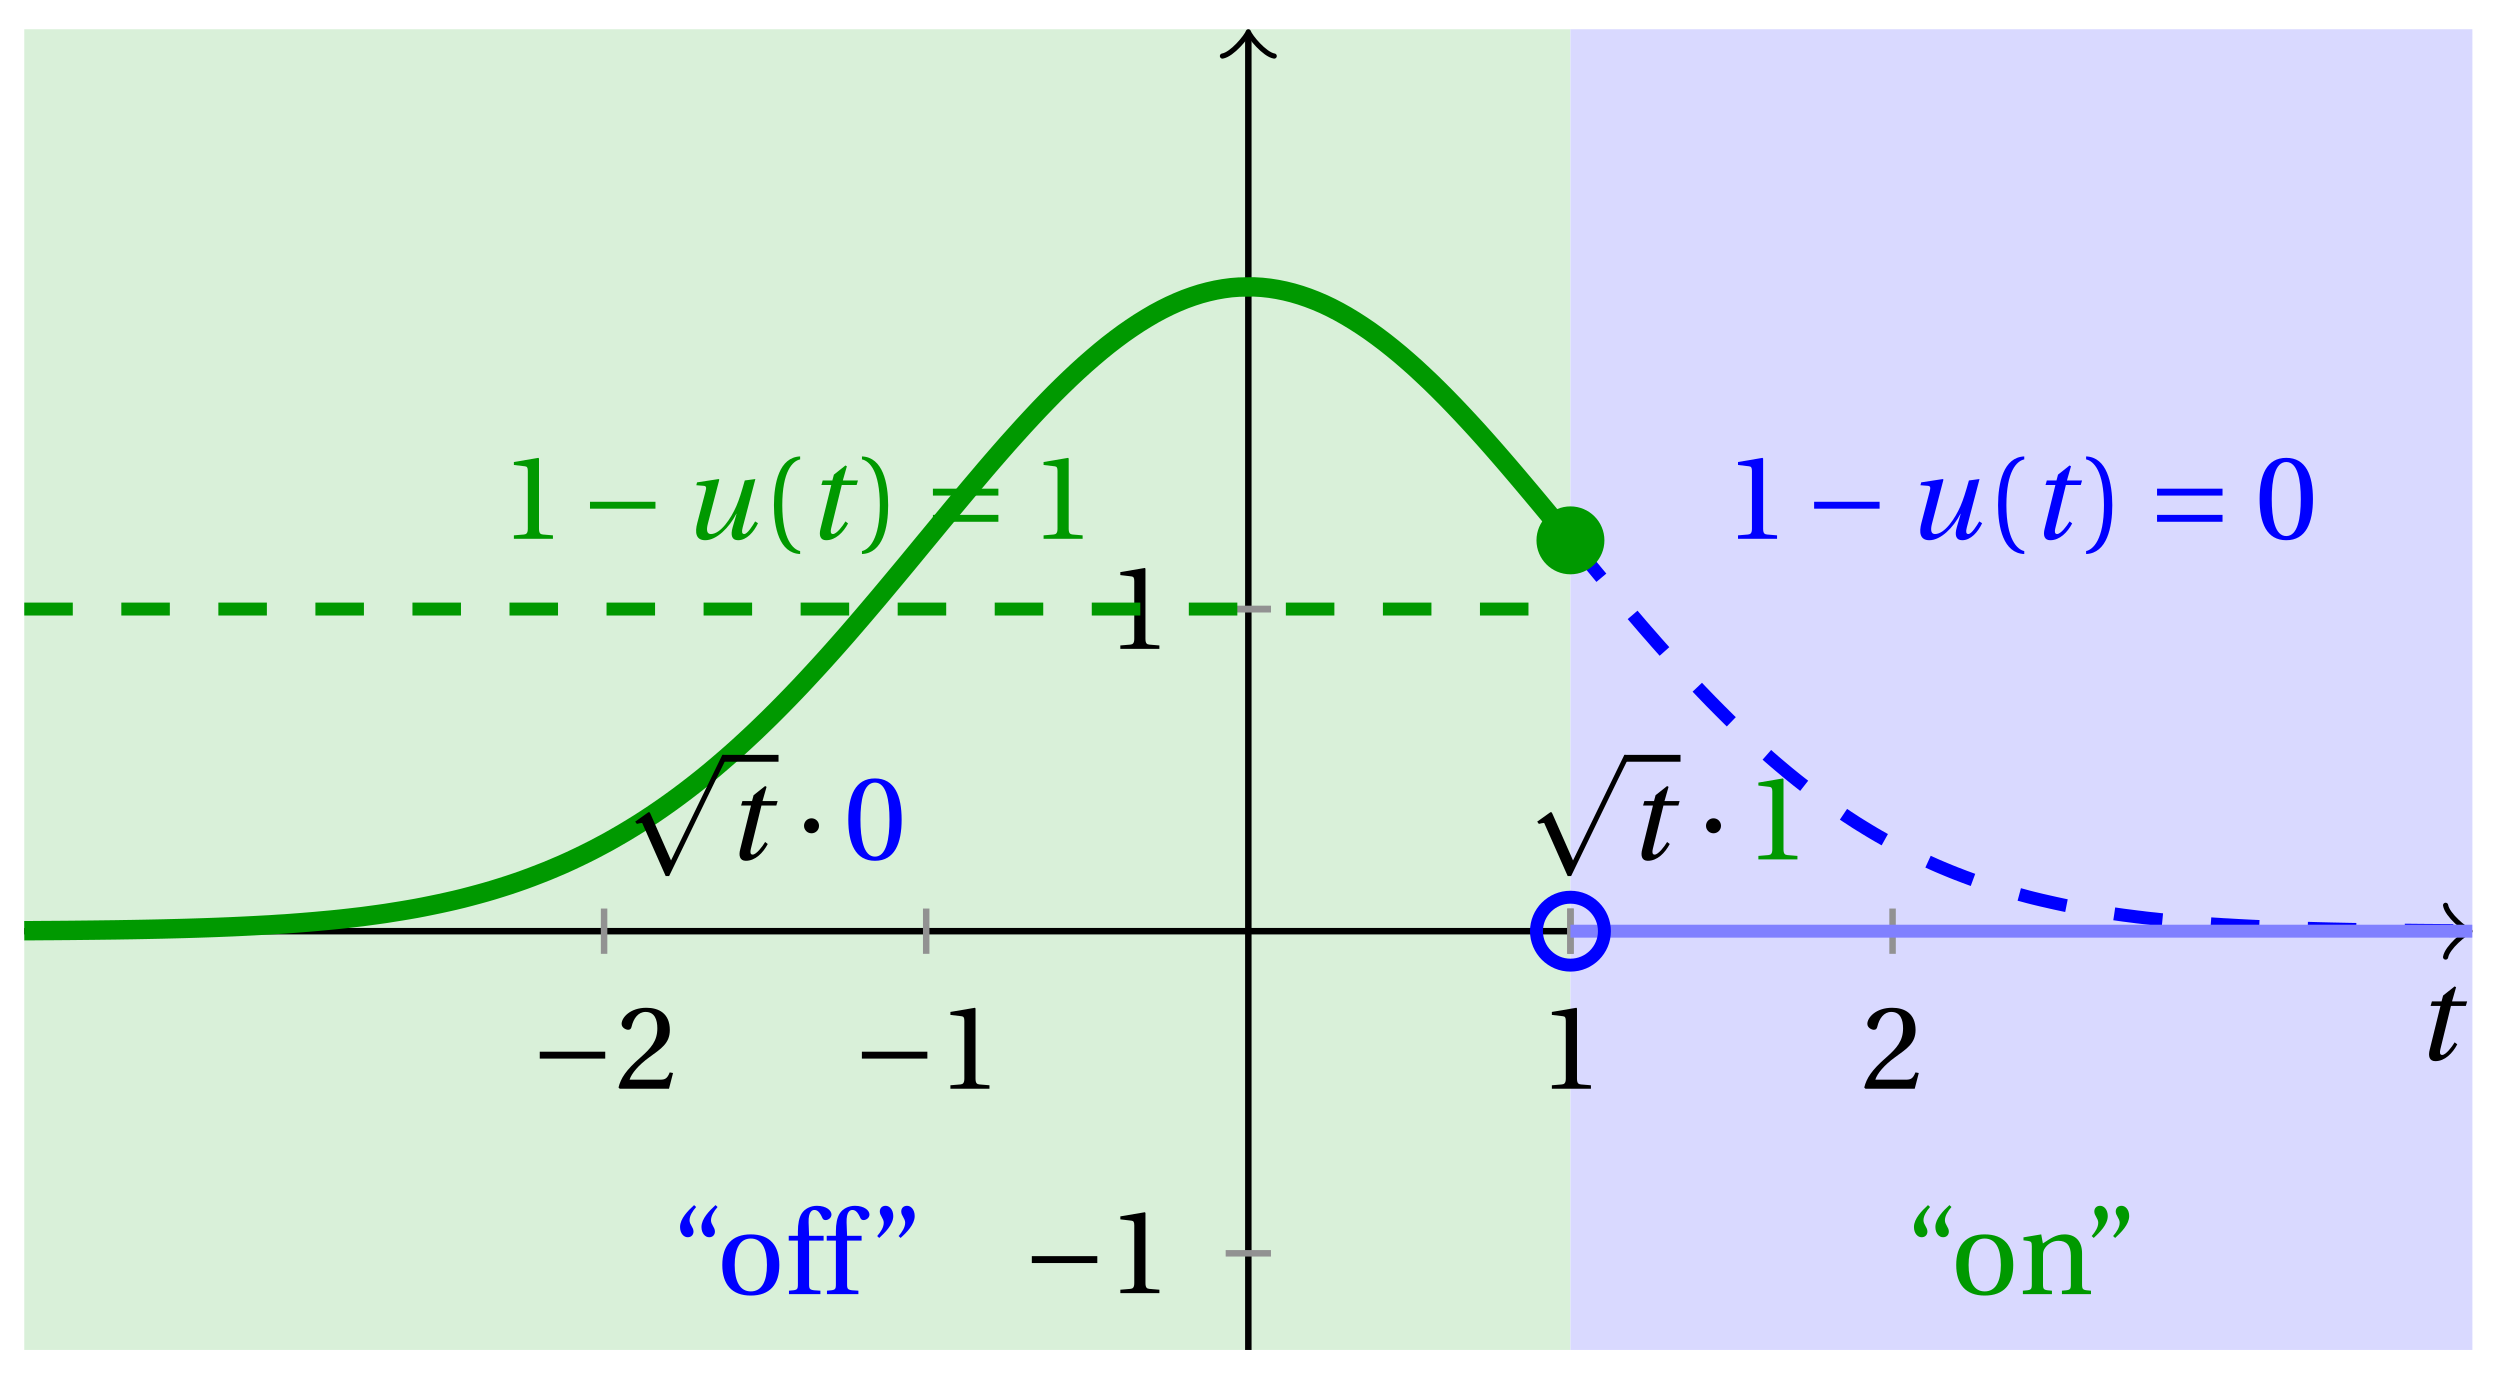 <svg xmlns="http://www.w3.org/2000/svg" xmlns:xlink="http://www.w3.org/1999/xlink" version="1.1" width="154" height="85" viewBox="0 0 154 85">
<defs>
<path id="font_1_1" d="M.428 .452 .439 .49H.312L.346 .609 .334 .616 .237 .539 .224 .49H.143L.132 .452H.215L.125 .086C.11 .029 .122-.012 .172-.012 .252-.012 .316 .054 .356 .129L.334 .146C.311 .107 .26 .04 .229 .04 .208 .04 .208 .063 .214 .088L.303 .452H.428Z"/>
<path id="font_2_2" d="M.635 .253V.311H.085V.253H.635Z"/>
<path id="font_3_5" d="M.485 .132 .457 .137C.436 .083 .416 .076 .376 .076H.12C.136 .128 .195 .199 .288 .266 .384 .336 .458 .381 .458 .493 .458 .632 .366 .68 .261 .68 .124 .68 .053 .597 .053 .545 .053 .511 .091 .495 .108 .495 .126 .495 .133 .505 .137 .522 .153 .59 .192 .645 .254 .645 .331 .645 .353 .58 .353 .507 .353 .4 .299 .34 .212 .263 .089 .156 .046 .088 .027 .01L.037 0H.451L.485 .132Z"/>
<path id="font_3_4" d="M.437 0V.029L.353 .036C.332 .038 .32 .046 .32 .085V.674L.315 .68 .109 .645V.62L.202 .609C.219 .607 .226 .599 .226 .57V.085C.226 .066 .223 .054 .217 .047 .212 .04 .204 .037 .193 .036L.109 .029V0H.437Z"/>
<path id="font_1_2" d="M.533 .49C.504 .388 .488 .335 .462 .274 .418 .173 .331 .04 .248 .04 .216 .04 .208 .07 .223 .128L.319 .497 .314 .502 .132 .474 .126 .45 .188 .445C.212 .443 .211 .428 .203 .397L.134 .133C.113 .053 .121-.012 .201-.012 .297-.012 .402 .094 .462 .21H.464L.431 .096C.412 .029 .424-.012 .477-.012 .549-.012 .609 .057 .644 .131L.62 .146C.6 .112 .556 .04 .528 .04 .507 .04 .507 .063 .515 .094L.622 .502 .533 .49Z"/>
<path id="font_3_1" d="M.175 .282C.175 .568 .262 .654 .325 .667V.692C.15 .685 .105 .468 .105 .282 .105 .096 .15-.121 .325-.128V-.103C.267-.091 .175-.006 .175 .282Z"/>
<path id="font_3_2" d="M.175 .282C.175-.006 .083-.091 .025-.103V-.128C.2-.121 .245 .096 .245 .282 .245 .468 .2 .685 .025 .692V.667C.088 .654 .175 .568 .175 .282Z"/>
<path id="font_2_4" d="M.635 .143V.201H.085V.143H.635M.635 .363V.421H.085V.363H.635Z"/>
<path id="font_3_3" d="M.265 .645C.36 .645 .387 .497 .387 .334 .387 .171 .36 .023 .265 .023 .17 .023 .143 .171 .143 .334 .143 .497 .17 .645 .265 .645M.265 .68C.1 .68 .041 .534 .041 .334 .041 .134 .1-.012 .265-.012 .43-.012 .489 .134 .489 .334 .489 .534 .43 .68 .265 .68Z"/>
<path id="font_3_9" d="M.19 .748C.14 .702 .072 .635 .072 .564 .072 .51 .104 .477 .137 .478 .167 .478 .185 .499 .185 .526 .185 .562 .152 .583 .152 .62 .152 .658 .176 .696 .207 .732L.19 .748M.37 .748C.32 .702 .252 .635 .252 .564 .252 .51 .284 .477 .317 .478 .347 .478 .365 .499 .365 .526 .365 .562 .332 .583 .332 .62 .332 .658 .356 .696 .387 .732L.37 .748Z"/>
<path id="font_3_8" d="M.288 .502C.128 .502 .049 .407 .049 .245 .049 .083 .128-.012 .288-.012 .45-.012 .528 .083 .528 .245 .528 .407 .45 .502 .288 .502M.153 .245C.153 .383 .197 .467 .288 .467 .381 .467 .424 .383 .424 .245 .424 .107 .381 .023 .288 .023 .197 .023 .153 .107 .153 .245Z"/>
<path id="font_3_6" d="M.201 .45H.323V.49H.201L.197 .602C.194 .697 .229 .707 .245 .707 .266 .707 .288 .697 .313 .639 .318 .629 .325 .622 .34 .622 .36 .622 .389 .639 .389 .669 .389 .702 .347 .742 .267 .742 .212 .742 .165 .717 .14 .679 .117 .644 .107 .591 .107 .525V.49H.03V.45H.107V.087C.107 .036 .104 .034 .032 .029V0H.296V.029C.205 .033 .201 .035 .201 .086V.45Z"/>
<path id="font_3_10" d="M.089 .472C.139 .518 .207 .585 .207 .656 .207 .71 .175 .743 .142 .742 .112 .742 .094 .721 .094 .694 .094 .658 .127 .637 .127 .6 .127 .562 .103 .524 .072 .488L.089 .472M.269 .472C.319 .518 .387 .585 .387 .656 .387 .71 .355 .743 .322 .742 .292 .742 .274 .721 .274 .694 .274 .658 .307 .637 .307 .6 .307 .562 .283 .524 .252 .488L.269 .472Z"/>
<path id="font_3_7" d="M.529 .343C.529 .444 .474 .502 .382 .502 .308 .502 .262 .466 .2 .426L.186 .502 .037 .477V.452L.075 .447C.101 .443 .107 .438 .107 .402V.087C.107 .036 .104 .034 .032 .029V0H.276V.029C.205 .034 .201 .036 .201 .087V.321C.201 .346 .203 .36 .211 .376 .232 .415 .277 .448 .33 .448 .398 .448 .435 .41 .435 .323V.087C.435 .036 .432 .034 .36 .029V0H.604V.029C.533 .034 .529 .036 .529 .087V.343Z"/>
<path id="font_2_1" d="M.398-.829 .225-.437C.221-.429 .219-.423 .212-.423 .209-.423 .208-.424 .198-.431L.097-.503 .111-.522C.127-.518 .143-.514 .153-.514 .155-.514 .156-.514 .156-.515L.353-.96H.382C.382-.96 .847 .002 .85 .003 .855 .014 .853 .015 .853 .02 .853 .031 .85 .058 .838 .058H.829L.398-.829Z"/>
<path id="font_2_3" d="M.08 .282C.08 .247 .108 .219 .143 .219 .178 .219 .206 .247 .206 .282 .206 .317 .178 .345 .143 .345 .108 .345 .08 .317 .08 .282Z"/>
</defs>
<path transform="matrix(1,0,0,-1,76.897,57.361)" d="M-75.402-25.796V55.56H19.843V-25.796ZM19.843 55.56" fill="#d9f0d9"/>
<path transform="matrix(1,0,0,-1,76.897,57.361)" d="M19.843-25.796V55.56H75.402V-25.796ZM75.402 55.56" fill="#d9d9ff"/>
<path transform="matrix(1,0,0,-1,76.897,57.361)" stroke-width=".399" stroke-linecap="butt" stroke-miterlimit="10" stroke-linejoin="miter" fill="none" stroke="#000000" d="M-75.402 0H74.944"/>
<path transform="matrix(1,0,0,-1,151.845,57.361)" stroke-width=".319" stroke-linecap="round" stroke-linejoin="round" fill="none" stroke="#000000" d="M-1.196 1.594C-1.096 .996 0 .1 .299 0 0-.1-1.096-.996-1.196-1.594"/>
<path transform="matrix(1,0,0,-1,76.897,57.361)" stroke-width=".399" stroke-linecap="butt" stroke-miterlimit="10" stroke-linejoin="miter" fill="none" stroke="#000000" d="M0-25.796V55.101"/>
<path transform="matrix(0,-1,-1,-0,76.897,2.257)" stroke-width=".319" stroke-linecap="round" stroke-linejoin="round" fill="none" stroke="#000000" d="M-1.196 1.594C-1.096 .996 0 .1 .299 0 0-.1-1.096-.996-1.196-1.594"/>
<use data-text="t" xlink:href="#font_1_1" transform="matrix(7.333,0,0,-7.333,148.757,65.279)"/>
<path transform="matrix(1,0,0,-1,76.897,57.361)" stroke-width=".399" stroke-linecap="butt" stroke-miterlimit="10" stroke-linejoin="miter" fill="none" stroke="#929292" d="M-39.685 1.395V-1.395"/>
<use data-text="&#x2212;" xlink:href="#font_2_2" transform="matrix(7.333,0,0,-7.333,32.626,67.065)"/>
<use data-text="2" xlink:href="#font_3_5" transform="matrix(7.333,0,0,-7.333,37.903,67.065)"/>
<path transform="matrix(1,0,0,-1,76.897,57.361)" stroke-width=".399" stroke-linecap="butt" stroke-miterlimit="10" stroke-linejoin="miter" fill="none" stroke="#929292" d="M-19.843 1.395V-1.395"/>
<use data-text="&#x2212;" xlink:href="#font_2_2" transform="matrix(7.333,0,0,-7.333,52.469,67.065)"/>
<use data-text="1" xlink:href="#font_3_4" transform="matrix(7.333,0,0,-7.333,57.746,67.065)"/>
<path transform="matrix(1,0,0,-1,76.897,57.361)" stroke-width=".399" stroke-linecap="butt" stroke-miterlimit="10" stroke-linejoin="miter" fill="none" stroke="#929292" d="M19.843 1.395V-1.395"/>
<use data-text="1" xlink:href="#font_3_4" transform="matrix(7.333,0,0,-7.333,94.796,67.065)"/>
<path transform="matrix(1,0,0,-1,76.897,57.361)" stroke-width=".399" stroke-linecap="butt" stroke-miterlimit="10" stroke-linejoin="miter" fill="none" stroke="#929292" d="M39.685 1.395V-1.395"/>
<use data-text="2" xlink:href="#font_3_5" transform="matrix(7.333,0,0,-7.333,114.64,67.065)"/>
<path transform="matrix(1,0,0,-1,76.897,57.361)" stroke-width=".399" stroke-linecap="butt" stroke-miterlimit="10" stroke-linejoin="miter" fill="none" stroke="#929292" d="M19.843 1.395V-1.395"/>
<path transform="matrix(1,0,0,-1,76.897,57.361)" stroke-width=".399" stroke-linecap="butt" stroke-miterlimit="10" stroke-linejoin="miter" fill="none" stroke="#929292" d="M1.395-19.843H-1.395"/>
<use data-text="&#x2212;" xlink:href="#font_2_2" transform="matrix(7.333,0,0,-7.333,62.937,79.659)"/>
<use data-text="1" xlink:href="#font_3_4" transform="matrix(7.333,0,0,-7.333,68.214,79.659)"/>
<path transform="matrix(1,0,0,-1,76.897,57.361)" stroke-width=".399" stroke-linecap="butt" stroke-miterlimit="10" stroke-linejoin="miter" fill="none" stroke="#929292" d="M1.395 19.843H-1.395"/>
<use data-text="1" xlink:href="#font_3_4" transform="matrix(7.333,0,0,-7.333,68.213,39.972)"/>
<path transform="matrix(1,0,0,-1,76.897,57.361)" stroke-width=".399" stroke-linecap="butt" stroke-miterlimit="10" stroke-linejoin="miter" fill="none" stroke="#929292" d="M1.395 19.843H-1.395"/>
<path transform="matrix(1,0,0,-1,76.897,57.361)" stroke-width=".797" stroke-linecap="butt" stroke-dasharray="2.989,2.989" stroke-miterlimit="10" stroke-linejoin="miter" fill="none" stroke="#009900" d="M-75.402 19.843H-74.929-74.455-73.982-73.508-73.035-72.561-72.087-71.614-71.14-70.667-70.193-69.72-69.246-68.773-68.299-67.826-67.352-66.879-66.405-65.931-65.458-64.984-64.511-64.037-63.564-63.09-62.617-62.143-61.67-61.196-60.722-60.249-59.775-59.302-58.828-58.355-57.881-57.408-56.934-56.461-55.987-55.514-55.04-54.566-54.093-53.619-53.146-52.672-52.199-51.725-51.252-50.778-50.305-49.831-49.357-48.884-48.41-47.937-47.463-46.99-46.516-46.043-45.569-45.096-44.622-44.149-43.675-43.201-42.728-42.254-41.781-41.307-40.834-40.36-39.887-39.413-38.94-38.466-37.993-37.519-37.045-36.572-36.098-35.625-35.151-34.678-34.204-33.731-33.257-32.784-32.31-31.836-31.363-30.889-30.416-29.942-29.469-28.995-28.522-28.048-27.575-27.101-26.628-26.154-25.68-25.207-24.733-24.26-23.786-23.313-22.839-22.366-21.892-21.419-20.945-20.472-19.998-19.524-19.051-18.577-18.104-17.63-17.157-16.683-16.21-15.736-15.263-14.789-14.315-13.842-13.368-12.895-12.421-11.948-11.474-11.001-10.527-10.054-9.58-9.107-8.633-8.159-7.686-7.212-6.739-6.265-5.792-5.318-4.845-4.371-3.898-3.424-2.951-2.477-2.003-1.53-1.056-.583-.109 .364 .838 1.311 1.785 2.258 2.732 3.205 3.679 4.153 4.626 5.1 5.573 6.047 6.52 6.994 7.467 7.941 8.414 8.888 9.361 9.835 10.309 10.782 11.256 11.729 12.203 12.676 13.15 13.623 14.097 14.57 15.044 15.518 15.991 16.465 16.938 17.412 17.885 18.359 18.832"/>
<path transform="matrix(1,0,0,-1,76.897,57.361)" stroke-width="1.196" stroke-linecap="butt" stroke-miterlimit="10" stroke-linejoin="miter" fill="none" stroke="#009900" d="M-75.402 .028-74.929 .031-74.455 .035-73.982 .038-73.508 .041-73.035 .045-72.561 .049-72.087 .054-71.614 .059-71.14 .064-70.667 .07-70.193 .076-69.72 .082-69.246 .09-68.773 .097-68.299 .106-67.826 .115-67.352 .125-66.879 .135-66.405 .147-65.931 .159-65.458 .172-64.984 .186-64.511 .201-64.037 .217-63.564 .234-63.09 .253-62.617 .272-62.143 .294-61.67 .317-61.196 .341-60.722 .367-60.249 .392-59.775 .424-59.302 .452-58.828 .488-58.355 .524-57.881 .563-57.408 .603-56.934 .647-56.461 .69-55.987 .738-55.514 .79-55.04 .845-54.566 .9-54.093 .964-53.619 1.028-53.146 1.095-52.672 1.171-52.199 1.246-51.725 1.326-51.252 1.409-50.778 1.5-50.305 1.596-49.831 1.694-49.357 1.798-48.884 1.905-48.41 2.02-47.937 2.143-47.463 2.27-46.99 2.401-46.516 2.54-46.043 2.687-45.569 2.838-45.096 2.997-44.622 3.163-44.149 3.338-43.675 3.521-43.201 3.707-42.728 3.906-42.254 4.108-41.781 4.322-41.307 4.545-40.834 4.775-40.36 5.013-39.887 5.263-39.413 5.517-38.94 5.787-38.466 6.061-37.993 6.347-37.519 6.64-37.045 6.946-36.572 7.26-36.098 7.585-35.625 7.919-35.151 8.264-34.678 8.618-34.204 8.983-33.731 9.356-33.257 9.741-32.784 10.137-32.31 10.543-31.836 10.956-31.363 11.38-30.889 11.817-30.416 12.258-29.942 12.714-29.469 13.174-28.995 13.647-28.522 14.127-28.048 14.616-27.575 15.111-27.101 15.62-26.628 16.132-26.154 16.651-25.68 17.179-25.207 17.712-24.733 18.251-24.26 18.799-23.786 19.351-23.313 19.907-22.839 20.466-22.366 21.03-21.892 21.598-21.419 22.166-20.945 22.737-20.472 23.312-19.998 23.888-19.524 24.46-19.051 25.035-18.577 25.607-18.104 26.179-17.63 26.746-17.157 27.314-16.683 27.873-16.21 28.433-15.736 28.985-15.263 29.529-14.789 30.069-14.315 30.597-13.842 31.12-13.368 31.633-12.895 32.137-12.421 32.629-11.948 33.113-11.474 33.581-11.001 34.038-10.527 34.482-10.054 34.911-9.58 35.324-9.107 35.725-8.633 36.11-8.159 36.475-7.686 36.825-7.212 37.154-6.739 37.468-6.265 37.761-5.792 38.039-5.318 38.293-4.845 38.528-4.371 38.742-3.898 38.936-3.424 39.107-2.951 39.258-2.477 39.385-2.003 39.492-1.53 39.576-1.056 39.639-.583 39.675-.109 39.685 .364 39.687 .838 39.659 1.311 39.607 1.785 39.532 2.258 39.436 2.732 39.318 3.205 39.178 3.679 39.016 4.153 38.833 4.626 38.631 5.1 38.405 5.573 38.159 6.047 37.892 6.52 37.606 6.994 37.301 7.467 36.98 7.941 36.638 8.414 36.281 8.888 35.904 9.361 35.515 9.835 35.106 10.309 34.685 10.782 34.244 11.256 33.796 11.729 33.331 12.203 32.855 12.676 32.367 13.15 31.867 13.623 31.359 14.097 30.843 14.57 30.315 15.044 29.779 15.518 29.235 15.991 28.687 16.465 28.131 16.938 27.572 17.412 27.008 17.885 26.444 18.359 25.873 18.832 25.301"/>
<path transform="matrix(1,0,0,-1,76.897,57.361)" stroke-width=".797" stroke-linecap="butt" stroke-dasharray="2.989,2.989" stroke-miterlimit="10" stroke-linejoin="miter" fill="none" stroke="#0000ff" d="M19.843 24.075 20.122 23.738 20.401 23.4 20.68 23.059 20.959 22.721 21.238 22.384 21.518 22.046 21.797 21.713 22.076 21.375 22.355 21.042 22.634 20.709 22.913 20.379 23.193 20.046 23.472 19.716 23.751 19.391 24.03 19.065 24.309 18.74 24.588 18.418 24.868 18.1 25.147 17.779 25.426 17.465 25.705 17.152 25.984 16.839 26.263 16.528 26.542 16.223 26.822 15.921 27.101 15.62 27.38 15.318 27.659 15.024 27.938 14.731 28.217 14.441 28.497 14.151 28.776 13.869 29.055 13.587 29.334 13.309 29.613 13.031 29.892 12.761 30.172 12.492 30.451 12.225 30.73 11.964 31.009 11.706 31.288 11.448 31.567 11.198 31.846 10.948 32.126 10.701 32.405 10.459 32.684 10.221 32.963 9.987 33.242 9.753 33.521 9.527 33.801 9.3 34.08 9.082 34.359 8.863 34.638 8.649 34.917 8.439 35.196 8.232 35.476 8.026 35.755 7.827 36.034 7.629 36.313 7.439 36.592 7.248 36.871 7.061 37.151 6.879 37.43 6.696 37.709 6.522 37.988 6.351 38.267 6.18 38.546 6.014 38.825 5.851 39.105 5.692 39.384 5.537 39.663 5.382 39.942 5.231 40.221 5.085 40.5 4.942 40.78 4.803 41.059 4.664 41.338 4.529 41.617 4.398 41.896 4.271 42.175 4.144 42.455 4.021 42.734 3.902 43.013 3.786 43.292 3.671 43.571 3.56 43.85 3.453 44.129 3.346 44.409 3.243 44.688 3.14 44.967 3.044 45.246 2.945 45.525 2.854 45.804 2.763 46.084 2.675 46.363 2.588 46.642 2.505 46.921 2.421 47.2 2.342 47.479 2.266 47.759 2.191 48.038 2.115 48.317 2.044 48.596 1.976 48.875 1.909 49.154 1.846 49.434 1.782 49.713 1.719 49.992 1.659 50.271 1.599 50.55 1.544 50.829 1.488 51.108 1.436 51.388 1.385 51.667 1.338 51.946 1.286 52.225 1.242 52.504 1.195 52.783 1.151 53.063 1.111 53.342 1.068 53.621 1.028 53.9 .988 54.179 .953 54.458 .917 54.738 .881 55.017 .849 55.296 .813 55.575 .782 55.854 .754 56.133 .722 56.412 .695 56.692 .667 56.971 .642 57.25 .615 57.529 .591 57.808 .567 58.087 .544 58.367 .524 58.646 .5 58.925 .48 59.204 .46 59.483 .44 59.762 .424 60.042 .404 60.321 .391 60.6 .374 60.879 .358 61.158 .343 61.437 .328 61.716 .314 61.996 .301 62.275 .288 62.554 .276 62.833 .263 63.112 .252 63.391 .241 63.671 .23 63.95 .22 64.229 .21 64.508 .201 64.787 .192 65.066 .183 65.346 .175 65.625 .167 65.904 .159 66.183 .152 66.462 .145 66.741 .138 67.02 .132 67.3 .126 67.579 .12 67.858 .114 68.137 .109 68.416 .104 68.695 .099 68.975 .094 69.254 .09 69.533 .085 69.812 .081 70.091 .077 70.37 .073 70.65 .07 70.929 .067 71.208 .063 71.487 .06 71.766 .057 72.045 .054 72.325 .051 72.604 .049 72.883 .047 73.162 .044 73.441 .042 73.72 .039 73.999 .038 74.279 .036 74.558 .034 74.837 .032 75.116 .03 75.395 .028"/>
<path transform="matrix(1,0,0,-1,76.897,57.361)" stroke-width=".797" stroke-linecap="butt" stroke-miterlimit="10" stroke-linejoin="miter" fill="none" stroke="#8080ff" d="M19.843 0H20.122 20.401 20.68 20.959 21.238 21.518 21.797 22.076 22.355 22.634 22.913 23.193 23.472 23.751 24.03 24.309 24.588 24.868 25.147 25.426 25.705 25.984 26.263 26.542 26.822 27.101 27.38 27.659 27.938 28.217 28.497 28.776 29.055 29.334 29.613 29.892 30.172 30.451 30.73 31.009 31.288 31.567 31.846 32.126 32.405 32.684 32.963 33.242 33.521 33.801 34.08 34.359 34.638 34.917 35.196 35.476 35.755 36.034 36.313 36.592 36.871 37.151 37.43 37.709 37.988 38.267 38.546 38.825 39.105 39.384 39.663 39.942 40.221 40.5 40.78 41.059 41.338 41.617 41.896 42.175 42.455 42.734 43.013 43.292 43.571 43.85 44.129 44.409 44.688 44.967 45.246 45.525 45.804 46.084 46.363 46.642 46.921 47.2 47.479 47.759 48.038 48.317 48.596 48.875 49.154 49.434 49.713 49.992 50.271 50.55 50.829 51.108 51.388 51.667 51.946 52.225 52.504 52.783 53.063 53.342 53.621 53.9 54.179 54.458 54.738 55.017 55.296 55.575 55.854 56.133 56.412 56.692 56.971 57.25 57.529 57.808 58.087 58.367 58.646 58.925 59.204 59.483 59.762 60.042 60.321 60.6 60.879 61.158 61.437 61.716 61.996 62.275 62.554 62.833 63.112 63.391 63.671 63.95 64.229 64.508 64.787 65.066 65.346 65.625 65.904 66.183 66.462 66.741 67.02 67.3 67.579 67.858 68.137 68.416 68.695 68.975 69.254 69.533 69.812 70.091 70.37 70.65 70.929 71.208 71.487 71.766 72.045 72.325 72.604 72.883 73.162 73.441 73.72 73.999 74.279 74.558 74.837 75.116 75.395"/>
<path transform="matrix(1,0,0,-1,76.897,57.361)" stroke-width=".797" stroke-linecap="butt" stroke-miterlimit="10" stroke-linejoin="miter" fill="none" stroke="#0000ff" d="M21.935 0C21.935 1.155 20.998 2.092 19.843 2.092 18.687 2.092 17.75 1.155 17.75 0 17.75-1.155 18.687-2.092 19.843-2.092 20.998-2.092 21.935-1.155 21.935 0ZM19.843 0"/>
<path transform="matrix(1,0,0,-1,76.897,57.361)" d="M21.935 24.075C21.935 25.23 20.998 26.167 19.843 26.167 18.687 26.167 17.75 25.23 17.75 24.075 17.75 22.919 18.687 21.983 19.843 21.983 20.998 21.983 21.935 22.919 21.935 24.075ZM19.843 24.075" fill="#009900"/>
<use data-text="1" xlink:href="#font_3_4" transform="matrix(7.333,0,0,-7.333,30.856,33.19)" fill="#009900"/>
<use data-text="&#x2212;" xlink:href="#font_2_2" transform="matrix(7.333,0,0,-7.333,35.72,33.19)" fill="#009900"/>
<use data-text="u" xlink:href="#font_1_2" transform="matrix(7.333,0,0,-7.333,41.97,33.19)" fill="#009900"/>
<use data-text="(" xlink:href="#font_3_1" transform="matrix(7.333,0,0,-7.333,46.905,33.19)" fill="#009900"/>
<use data-text="t" xlink:href="#font_1_1" transform="matrix(7.333,0,0,-7.333,49.63,33.19)" fill="#009900"/>
<use data-text=")" xlink:href="#font_3_2" transform="matrix(7.333,0,0,-7.333,52.914,33.19)" fill="#009900"/>
<use data-text="=" xlink:href="#font_2_4" transform="matrix(7.333,0,0,-7.333,56.844,33.19)" fill="#009900"/>
<use data-text="1" xlink:href="#font_3_4" transform="matrix(7.333,0,0,-7.333,63.485,33.19)" fill="#009900"/>
<use data-text="1" xlink:href="#font_3_4" transform="matrix(7.333,0,0,-7.333,106.262,33.19)" fill="#0000ff"/>
<use data-text="&#x2212;" xlink:href="#font_2_2" transform="matrix(7.333,0,0,-7.333,111.127,33.19)" fill="#0000ff"/>
<use data-text="u" xlink:href="#font_1_2" transform="matrix(7.333,0,0,-7.333,117.377,33.19)" fill="#0000ff"/>
<use data-text="(" xlink:href="#font_3_1" transform="matrix(7.333,0,0,-7.333,122.311,33.19)" fill="#0000ff"/>
<use data-text="t" xlink:href="#font_1_1" transform="matrix(7.333,0,0,-7.333,125.036,33.19)" fill="#0000ff"/>
<use data-text=")" xlink:href="#font_3_2" transform="matrix(7.333,0,0,-7.333,128.321,33.19)" fill="#0000ff"/>
<use data-text="=" xlink:href="#font_2_4" transform="matrix(7.333,0,0,-7.333,132.251,33.19)" fill="#0000ff"/>
<use data-text="0" xlink:href="#font_3_3" transform="matrix(7.333,0,0,-7.333,138.891,33.19)" fill="#0000ff"/>
<use data-text="&#x201c;" xlink:href="#font_3_9" transform="matrix(7.333,0,0,-7.333,41.363,79.719)" fill="#0000ff"/>
<use data-text="o" xlink:href="#font_3_8" transform="matrix(7.333,0,0,-7.333,44.135,79.719)" fill="#0000ff"/>
<use data-text="f" xlink:href="#font_3_6" transform="matrix(7.333,0,0,-7.333,48.366,79.719)" fill="#0000ff"/>
<use data-text="f" xlink:href="#font_3_6" transform="matrix(7.333,0,0,-7.333,50.706,79.719)" fill="#0000ff"/>
<use data-text="&#x201d;" xlink:href="#font_3_10" transform="matrix(7.333,0,0,-7.333,53.507,79.719)" fill="#0000ff"/>
<use data-text="&#x201c;" xlink:href="#font_3_9" transform="matrix(7.333,0,0,-7.333,117.372,79.719)" fill="#009900"/>
<use data-text="o" xlink:href="#font_3_8" transform="matrix(7.333,0,0,-7.333,120.144,79.719)" fill="#009900"/>
<use data-text="n" xlink:href="#font_3_7" transform="matrix(7.333,0,0,-7.333,124.375,79.719)" fill="#009900"/>
<use data-text="&#x201d;" xlink:href="#font_3_10" transform="matrix(7.333,0,0,-7.333,128.32,79.719)" fill="#009900"/>
<use data-text="&#xfffd;" xlink:href="#font_2_1" transform="matrix(7.333,0,0,-7.333,38.417,46.925)"/>
<path transform="matrix(1,0,0,-1,-104.483,11.573)" stroke-width=".422" stroke-linecap="butt" stroke-miterlimit="10" stroke-linejoin="miter" fill="none" stroke="#000000" d="M148.997-35.138H152.44"/>
<use data-text="t" xlink:href="#font_1_1" transform="matrix(7.333,0,0,-7.333,44.683,52.937)"/>
<use data-text="&#x00b7;" xlink:href="#font_2_3" transform="matrix(7.333,0,0,-7.333,48.941,52.937)"/>
<use data-text="0" xlink:href="#font_3_3" transform="matrix(7.333,0,0,-7.333,51.955,52.937)" fill="#0000ff"/>
<use data-text="&#xfffd;" xlink:href="#font_2_1" transform="matrix(7.333,0,0,-7.333,93.98,46.925)"/>
<path transform="matrix(1,0,0,-1,-48.921,11.573)" stroke-width=".422" stroke-linecap="butt" stroke-miterlimit="10" stroke-linejoin="miter" fill="none" stroke="#000000" d="M148.997-35.138H152.44"/>
<use data-text="t" xlink:href="#font_1_1" transform="matrix(7.333,0,0,-7.333,100.245,52.937)"/>
<use data-text="&#x00b7;" xlink:href="#font_2_3" transform="matrix(7.333,0,0,-7.333,104.503,52.937)"/>
<use data-text="1" xlink:href="#font_3_4" transform="matrix(7.333,0,0,-7.333,107.517,52.937)" fill="#009900"/>
</svg>
